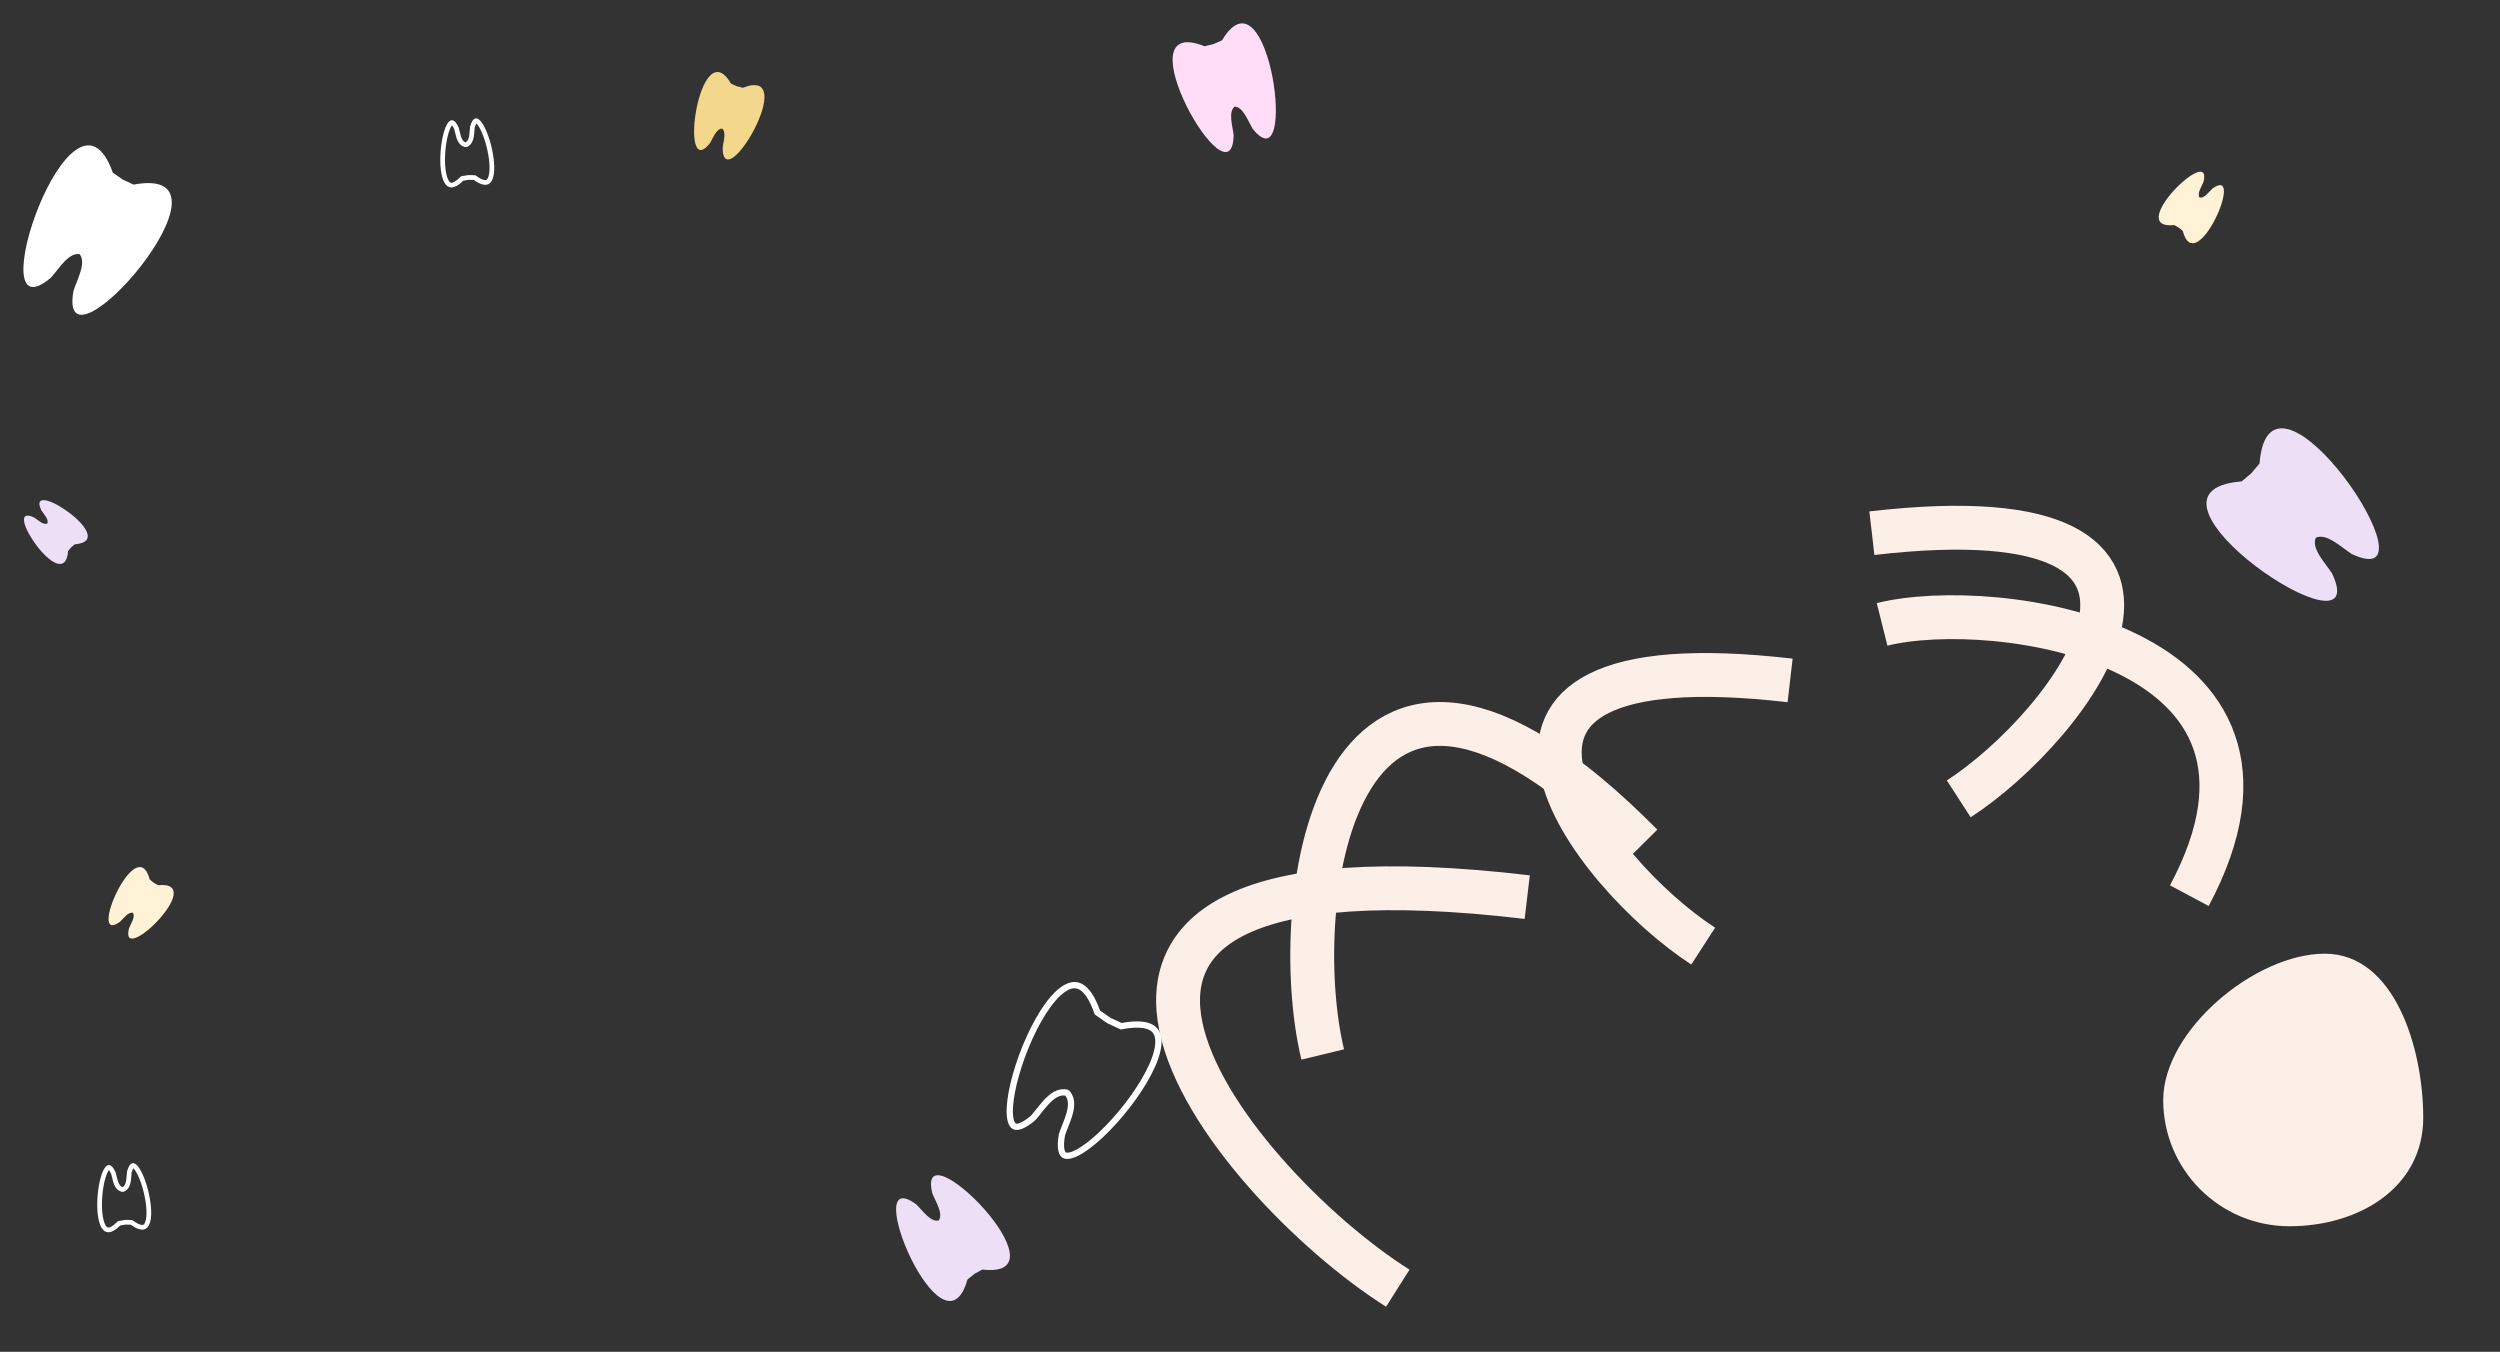 <svg width="1596" height="863" fill="none" xmlns="http://www.w3.org/2000/svg"><rect width="100%" height="100%" fill="#333333" stroke="none"/><mask id="a" style="mask-type:alpha" maskUnits="userSpaceOnUse" x="669" y="0" width="927" height="863"><path fill="#D9D9D9" d="M669 .835h927v862H669z"/></mask><g mask="url(#a)"><path d="M1547 713.557c0 44.49-40.91 69.278-85.42 69.278-44.5 0-80.58-36.066-80.58-80.556 0-44.489 58.64-93.444 103.15-93.444 44.5 0 62.85 60.233 62.85 104.722z" fill="#FCEFE8"/><path d="M1201.53 398.613c71.02-17.783 282.79 10.915 196.14 173.181M892.344 822.392c-107.675-68.08-289.033-293.747 82.637-249.664m112.349 31.271c-70.61-45.701-189.076-197.931 55.47-169.615" stroke="#FCEFE8" stroke-width="28"/><path d="M1250.47 509.999c70.61-45.701 189.08-197.931-55.47-169.615M844.423 673.172c-23.105-95.616 6.341-332.788 203.677-133.668" stroke="#FCEFE8" stroke-width="28"/></g><path fill-rule="evenodd" clip-rule="evenodd" d="M788.175 68.069c-4.257 3.492-1.236 12.515-.619 18.186-.983 47.636-73.164-78.66-18.55-56.722l5.715-1.383 5.387-2.358c30.195-50.52 49.184 93.702 19.568 56.378-2.941-4.887-5.998-13.898-11.501-14.102z" fill="#FFDDF6"/><path fill-rule="evenodd" clip-rule="evenodd" d="M84.84 582.75c1.736 2.511-1.251 6.859-2.445 9.788-6.745 25.539 50.998-30.76 18.542-27.402l-2.835-1.609-2.512-2.079c-8.384-31.534-40.512 42.437-19.032 27.063 2.314-2.156 5.318-6.492 8.282-5.761z" fill="#FFF2D7"/><path fill-rule="evenodd" clip-rule="evenodd" d="M461.002 82.075c2.869 2.395.766 8.501.314 12.346.389 32.336 50.115-52.959 12.92-38.388l-3.871-.973-3.642-1.631c-20.198-34.464-33.927 63.308-13.609 38.15 2.025-3.3 4.152-9.398 7.888-9.504z" fill="#F3D78D"/><path fill-rule="evenodd" clip-rule="evenodd" d="M30.199 334.199c-2.567 1.156-6.013-2.277-8.47-3.847-22.041-10.369 19.41 51.374 21.766 21.378l1.932-2.303 2.303-1.932c29.996-2.356-31.747-43.807-21.378-21.767 1.57 2.458 5.003 5.904 3.847 8.471z" fill="#EDDFF5"/><path fill-rule="evenodd" clip-rule="evenodd" d="M1404.2 126.083c-1.74-2.511 1.25-6.859 2.44-9.787 6.75-25.54-50.99 30.76-18.54 27.401l2.84 1.61 2.51 2.078c8.38 31.534 40.51-42.436 19.03-27.063-2.31 2.156-5.32 6.493-8.28 5.761z" fill="#FFF2D7"/><path fill-rule="evenodd" clip-rule="evenodd" d="M1478.43 343.265c6.94-3.125 16.25 6.153 22.89 10.397 59.58 28.025-52.46-138.855-58.83-57.781l-5.22 6.226-6.22 5.221c-81.08 6.367 85.8 118.404 57.78 58.831-4.25-6.641-13.53-15.956-10.4-22.894z" fill="#EDDFF5"/><path fill-rule="evenodd" clip-rule="evenodd" d="M50.806 162.228c4.548 5.565-1.64 16.332-3.889 23.429-11.005 61.201 113.859-81.811 38.335-67.8l-6.957-3.241-6.285-4.404C46.38 37.8-15.04 217.442 32.46 177.31c5.022-5.496 11.253-16.238 18.346-15.082z" fill="#fff"/><path fill-rule="evenodd" clip-rule="evenodd" d="M599.282 779.163c-5.221 1.21-10.388-6.476-14.396-10.318-37.326-27.521 17.24 103.129 32.74 47.98l4.46-3.587 5.016-2.755c56.893 6.701-43.077-93.563-31.87-48.562 2.024 5.17 7.16 12.877 4.05 17.242z" fill="#EDDFF5"/><path d="M681.071 697.684l-.317-.183-.362-.059c-4.811-.784-8.952 2.493-12.163 5.867-1.673 1.758-3.259 3.725-4.721 5.563l-.472.594c-1.267 1.595-2.425 3.054-3.519 4.261-2.973 2.501-5.422 4.061-7.392 4.89-1.999.842-3.314.855-4.159.576-.798-.263-1.539-.909-2.146-2.237-.621-1.359-1.028-3.294-1.157-5.792-.521-10.07 3.549-26.903 10.106-42.925 3.261-7.97 7.102-15.649 11.217-22.091 4.136-6.472 8.463-11.56 12.654-14.492 4.154-2.906 7.846-3.506 11.162-1.785 3.526 1.83 7.233 6.558 10.532 15.878l.214.603.524.367 6.565 4.601.144.1.159.074 7.267 3.386.58.271.629-.117c9.721-1.803 15.669-.957 19.017 1.182 3.148 2.012 4.475 5.509 4.035 10.56-.444 5.094-2.686 11.386-6.224 18.204-3.521 6.785-8.251 13.95-13.522 20.759-10.598 13.69-23.14 25.631-32.122 30.215-2.228 1.137-4.106 1.752-5.594 1.894-1.454.138-2.383-.181-3.01-.74-.664-.592-1.311-1.738-1.581-3.889-.267-2.121-.14-5.022.539-8.848.498-1.55 1.182-3.282 1.93-5.175l.279-.708c.861-2.185 1.772-4.543 2.458-6.87 1.316-4.468 2.083-9.693-1.002-13.468l-.231-.283-.317-.183z" stroke="#fff" stroke-width="4"/><path d="M78.325 759.347l-.274.021-.263-.077c-2.314-.678-3.372-2.988-3.975-4.842-.323-.997-.573-2.052-.792-3.009l-.07-.307c-.187-.817-.352-1.54-.535-2.161-.649-1.425-1.252-2.378-1.78-2.972-.542-.611-.9-.731-1.053-.751-.115-.015-.333-.002-.704.308-.39.326-.846.903-1.325 1.784-1.945 3.576-3.442 10.544-3.86 17.743-.207 3.566-.144 7.116.24 10.241.386 3.154 1.086 5.755 2.075 7.508.974 1.724 2.066 2.392 3.29 2.353 1.402-.045 3.5-1.008 6.395-3.895l.34-.339.473-.079 3.308-.55.13-.022.132.002 3.353.034.48.005.388.283c3.304 2.408 5.525 3.037 6.917 2.866 1.216-.149 2.193-.977 2.89-2.83.708-1.885 1-4.563.897-7.738-.102-3.148-.586-6.665-1.338-10.157-1.52-7.049-4.07-13.704-6.542-16.938-.61-.797-1.147-1.297-1.584-1.559-.414-.249-.63-.228-.743-.196-.147.043-.483.217-.925.904-.43.668-.88 1.702-1.301 3.21-.085.641-.138 1.38-.196 2.216l-.023.316c-.07.979-.153 2.06-.32 3.095-.31 1.924-1 4.37-3.183 5.395l-.248.117-.274.021zm219-667l-.274.021-.263-.077c-2.314-.678-3.372-2.988-3.975-4.842-.324-.996-.573-2.052-.792-3.009l-.07-.307c-.187-.817-.352-1.54-.535-2.16-.649-1.426-1.252-2.379-1.78-2.973-.542-.611-.901-.731-1.053-.75-.115-.016-.333-.003-.704.307-.391.326-.846.903-1.325 1.784-1.945 3.576-3.442 10.544-3.86 17.743-.207 3.566-.144 7.116.239 10.241.387 3.154 1.087 5.755 2.076 7.508.974 1.724 2.066 2.392 3.29 2.353 1.402-.045 3.501-1.008 6.395-3.895l.34-.339.473-.079 3.308-.55.13-.022.132.002 3.353.034.48.005.388.283c3.304 2.408 5.525 3.037 6.917 2.866 1.216-.149 2.193-.977 2.889-2.83.709-1.885 1-4.563.898-7.738-.102-3.148-.586-6.665-1.339-10.157-1.519-7.049-4.07-13.704-6.541-16.938-.609-.797-1.147-1.297-1.584-1.56-.414-.248-.631-.228-.743-.195-.147.043-.483.217-.925.904-.43.668-.88 1.702-1.301 3.21-.086.641-.138 1.38-.196 2.216l-.023.316c-.069.98-.153 2.06-.32 3.095-.31 1.924-1.001 4.37-3.183 5.395l-.249.117-.273.02z" stroke="#fff" stroke-width="3"/></svg>
